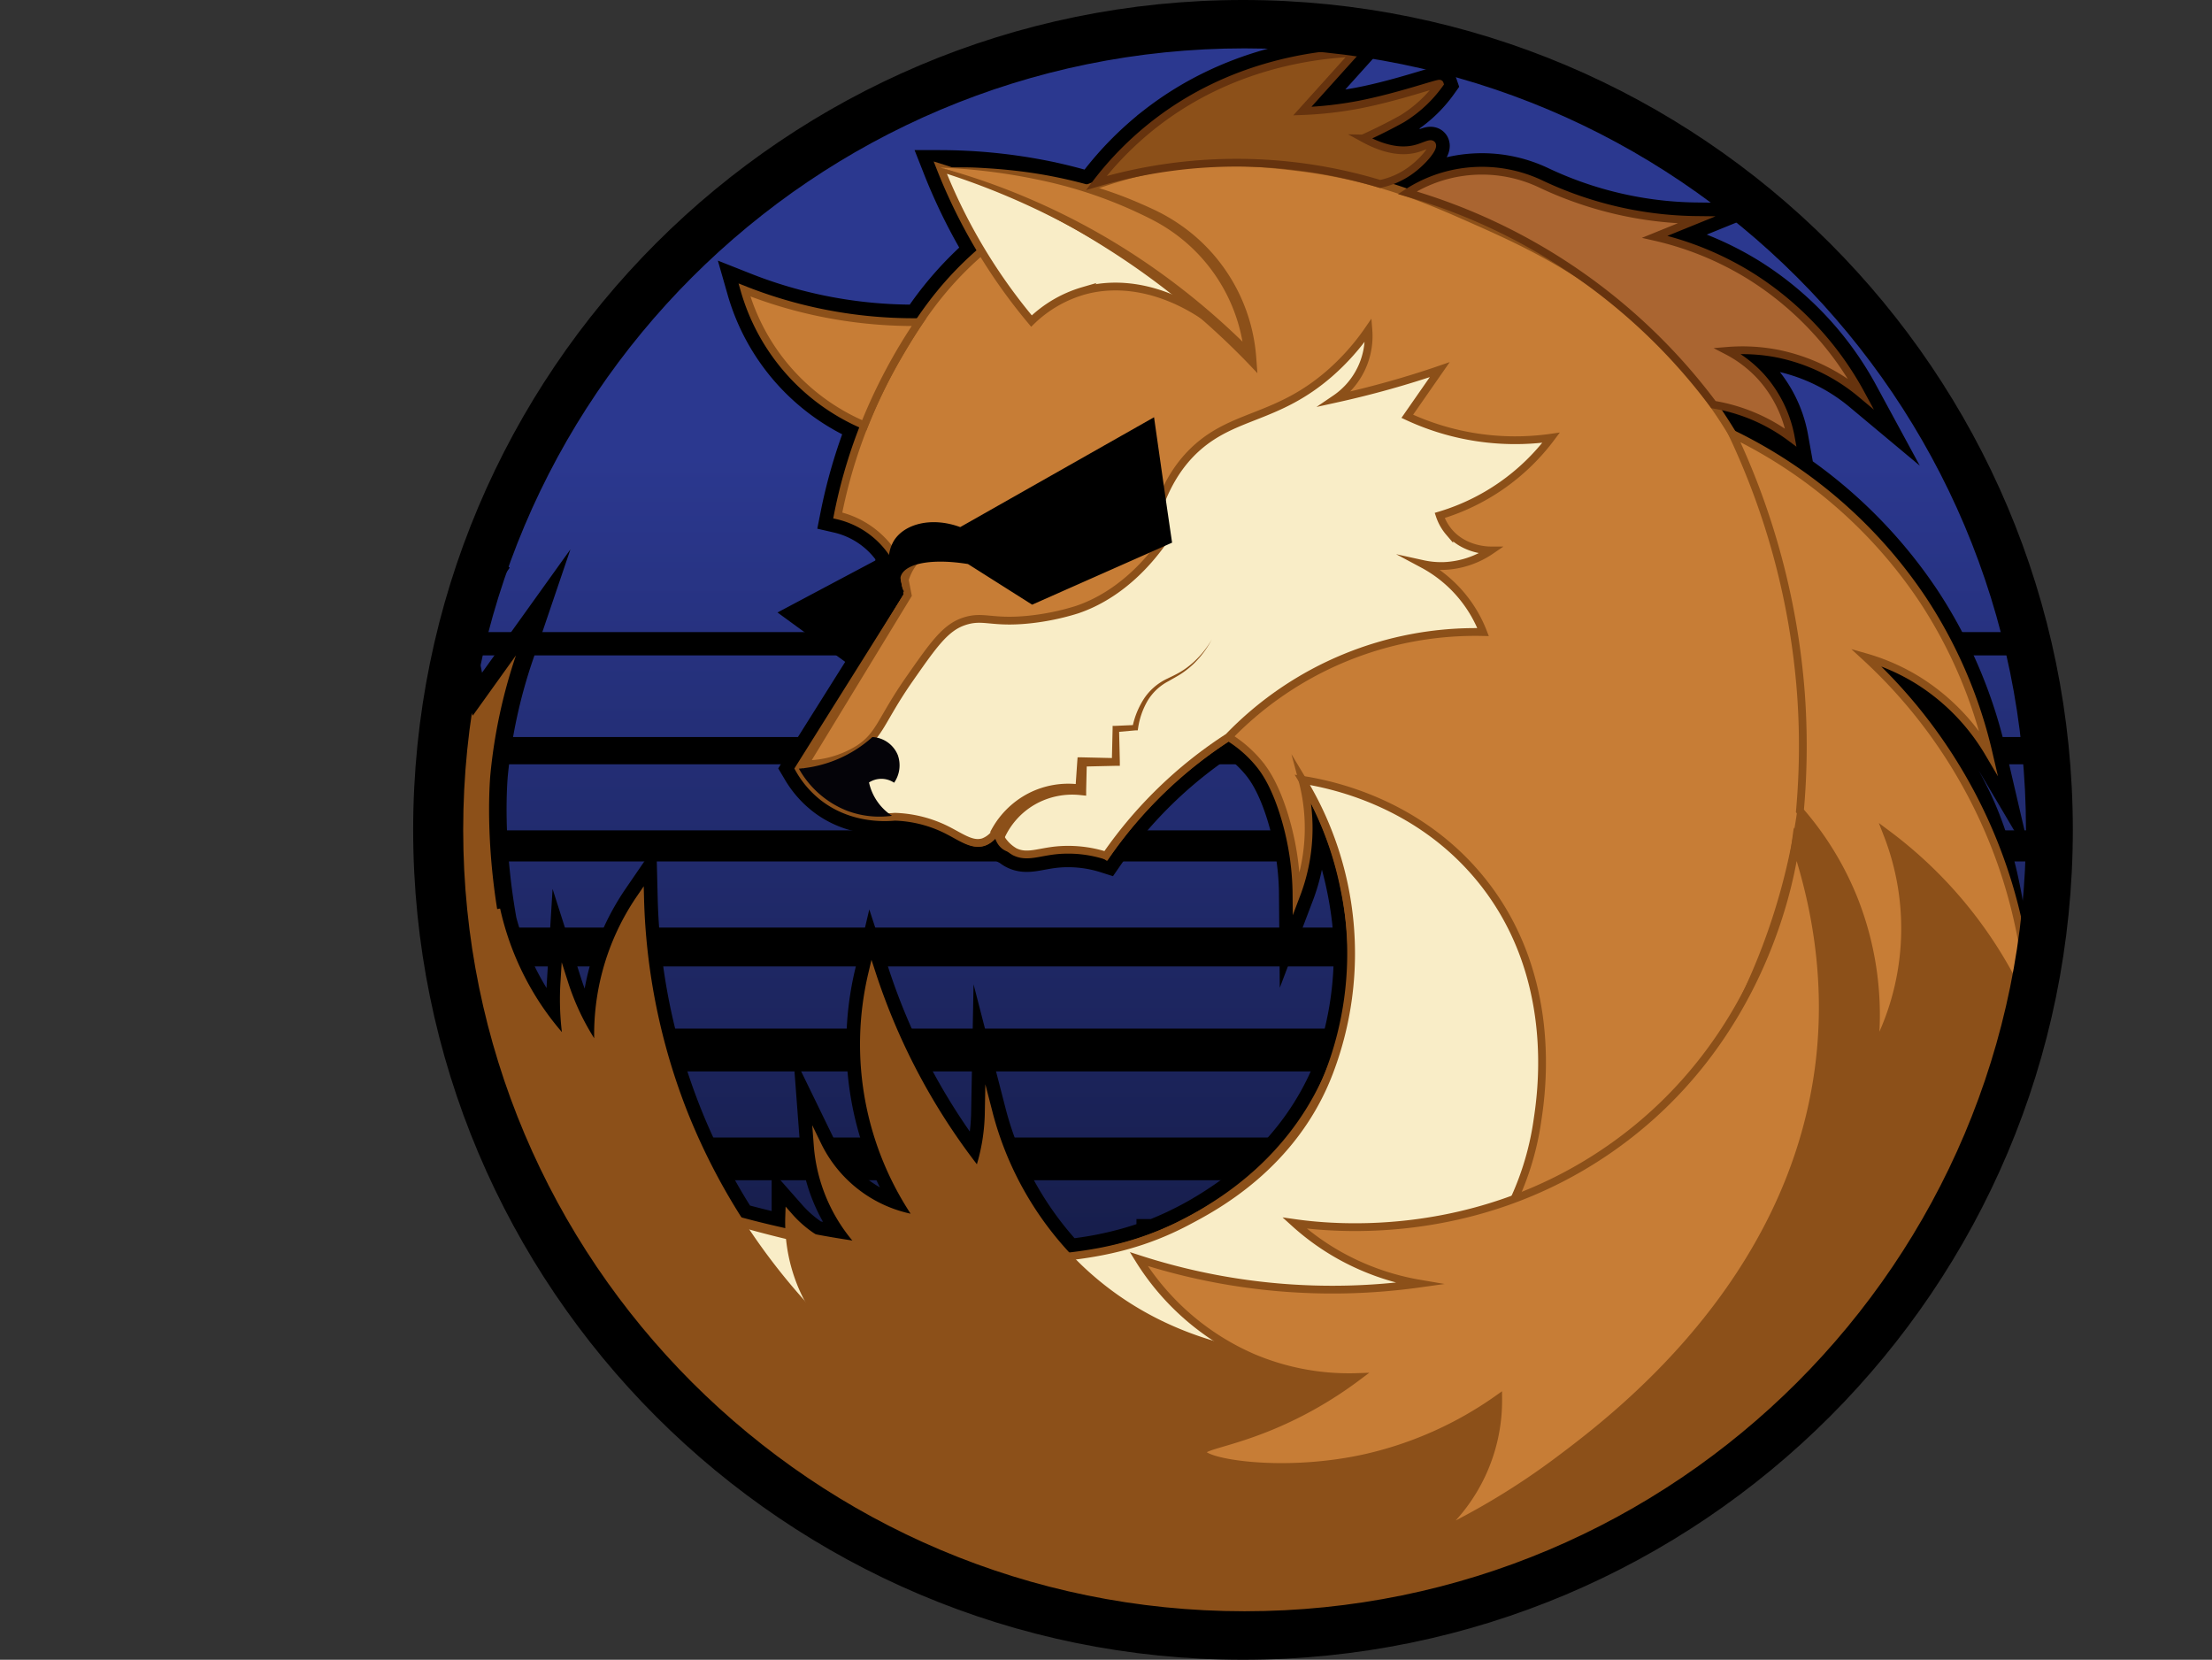 <svg xmlns="http://www.w3.org/2000/svg" xmlns:xlink="http://www.w3.org/1999/xlink" width="569" height="426.92" viewBox="0 0 569 426.92">
  <rect x="0" y="0" width="569" height="426.92" fill="#333333" stroke="none"/>
  <defs>
    <linearGradient id="linear-gradient" x1="0.5" y1="-8.188" x2="0.5" y2="18.616" gradientUnits="objectBoundingBox">
      <stop offset="0" stop-color="#2b388f"/>
      <stop offset="1"/>
    </linearGradient>
    <linearGradient id="linear-gradient-2" y1="-9.294" y2="15.932" xlink:href="#linear-gradient"/>
    <linearGradient id="linear-gradient-3" y1="-6.118" y2="19.109" xlink:href="#linear-gradient"/>
    <linearGradient id="linear-gradient-4" y1="-11.625" y2="15.178" xlink:href="#linear-gradient"/>
    <linearGradient id="linear-gradient-5" y1="0.711" y2="3.469" xlink:href="#linear-gradient"/>
    <linearGradient id="linear-gradient-6" y1="-2.756" y2="2.568" xlink:href="#linear-gradient"/>
    <linearGradient id="linear-gradient-7" y1="-2.429" y2="17.993" xlink:href="#linear-gradient"/>
    <linearGradient id="linear-gradient-8" y1="-4.647" y2="20.579" xlink:href="#linear-gradient"/>
  </defs>
  <g id="DOGIRA_LOGO" transform="translate(106.279)">
    <g id="Слой_3" data-name="Слой 3">
      <circle id="Ellipse_974" data-name="Ellipse 974" cx="205.8" cy="205.8" r="205.8" transform="translate(7.26 7.12)"/>
    </g>
    <g id="Слой_2" data-name="Слой 2">
      <path id="Path_10115" data-name="Path 10115" d="M16.1,258q1.38,8.12,3.38,16H419.8q2-7.89,3.38-16Z" transform="translate(-7.28 -9.42)" fill="url(#linear-gradient)"/>
      <path id="Path_10116" data-name="Path 10116" d="M22.61,285q2.72,8.67,6.18,17h381.7q3.45-8.33,6.18-17Z" transform="translate(-7.28 -9.42)" fill="url(#linear-gradient-2)"/>
      <path id="Path_10117" data-name="Path 10117" d="M13.31,231q.31,8.59,1.34,17h410q1-8.4,1.34-17Z" transform="translate(-7.28 -9.42)" fill="url(#linear-gradient-3)"/>
      <path id="Path_10118" data-name="Path 10118" d="M405.56,313H33.72q4,8.21,8.66,16H396.9Q401.57,321.22,405.56,313Z" transform="translate(-7.28 -9.42)" fill="url(#linear-gradient-4)"/>
      <path id="Path_10119" data-name="Path 10119" d="M419.78,172C397.06,82.64,316.07,16.54,219.64,16.54S42.22,82.64,19.5,172Z" transform="translate(-7.28 -9.42)" fill="url(#linear-gradient-5)"/>
      <path id="Path_10120" data-name="Path 10120" d="M56,349a206.49,206.49,0,0,0,327.26,0Z" transform="translate(-7.28 -9.42)" fill="url(#linear-gradient-6)"/>
      <path id="Path_10121" data-name="Path 10121" d="M14.54,199h410.2a207.167,207.167,0,0,0-3.54-21H18.08a207.175,207.175,0,0,0-3.54,21Z" transform="translate(-7.28 -9.42)" fill="url(#linear-gradient-7)"/>
      <path id="Path_10122" data-name="Path 10122" d="M13.84,206c-.45,5.62-.7,11.3-.7,17h413c0-5.74-.25-11.42-.7-17Z" transform="translate(-7.28 -9.42)" fill="url(#linear-gradient-8)"/>
    </g>
    <g id="Слой_6_копия_" data-name="Слой 6 (копия)">
      <path id="Path_10123" data-name="Path 10123" d="M-99,105" transform="translate(-7.28 -9.42)" fill="none"/>
      <path id="Path_10124" data-name="Path 10124" d="M24.82,157.94c-.08.25-.15.51-.23.76a7,7,0,0,0,.82-1.45A4,4,0,0,0,24.82,157.94Z" transform="translate(-7.28 -9.42)" stroke="#000" stroke-miterlimit="10" stroke-width="9"/>
      <path id="Path_10125" data-name="Path 10125" d="M26.21,156c.75-1.05,1.49-2.11,2.23-3.16A32.771,32.771,0,0,0,26.21,156Z" transform="translate(-7.28 -9.42)" stroke="#000" stroke-miterlimit="10" stroke-width="9"/>
      <path id="Path_10126" data-name="Path 10126" d="M420.09,271.66c-1.78.09,1-31.34-11.59-57.16a116,116,0,0,0-27.5-36,53.348,53.348,0,0,1,13.5,6,54.77,54.77,0,0,1,18,18.5,121.539,121.539,0,0,0-17-39.5A123.73,123.73,0,0,0,346.59,121h0c-1.64-2.73-3.27-5.22-4.84-7.47h0a45.63,45.63,0,0,1,19.91,8.5,32,32,0,0,0-7.66-15.7,31.14,31.14,0,0,0-8.67-6.66,47.23,47.23,0,0,1,12.67.66,48.41,48.41,0,0,1,21.67,10.34,81.66,81.66,0,0,0-28-30,80.43,80.43,0,0,0-25-10.34L337.33,66a95.43,95.43,0,0,1-16.66-1.67,96.3,96.3,0,0,1-23.34-7.6A35.33,35.33,0,0,0,263,59a150.389,150.389,0,0,1,44.1,21h0C297,73.49,287.33,69.19,279,65.5c-10.55-4.67-24.25-10.62-43.5-13-3.29-.41-7.18-.87-11.57-1.13H224a127.8,127.8,0,0,1,32,5.36,20.33,20.33,0,0,0,7.35-3.06c3.57-2.42,6.61-6.21,6-7-.38-.51-2,.45-3.91,1-3,.84-7.39.84-13.75-2.65.07,0,5.11-2.27,10-5a33.12,33.12,0,0,0,9.66-9h0c-.12-.35-10.42,3.39-20.67,5.36A97.4,97.4,0,0,1,236,38l13.5-15c-10.32.47-31.86,3-51.5,18.33A83.85,83.85,0,0,0,183,56.5c3-.89,6.49-1.79,10.36-2.59-2.4.58-4.86,1.27-7.36,2.09-1.85.61-3.62,1.26-5.33,1.93-2.46-.74-6-1.7-10.34-2.6a138.67,138.67,0,0,0-27.46-2.8A143.16,143.16,0,0,0,153.49,74,88.8,88.8,0,0,0,137.4,92.27a119.161,119.161,0,0,1-26.9-2.77,117.591,117.591,0,0,1-18-5.5,53.92,53.92,0,0,0,30.82,34.82A134.139,134.139,0,0,0,116.5,142a23.21,23.21,0,0,1,14.39,10.17,11.08,11.08,0,0,0-.14,4.08l-21.29,11.31,15,10.94-18,28.63.35.59A24.6,24.6,0,0,0,111,213h0c.23.22.47.44.72.65l.81.69h0A23.09,23.09,0,0,0,119,218a22.82,22.82,0,0,0,4.62,1.19l.44.07h.13a28.46,28.46,0,0,0,7,.22,32.08,32.08,0,0,1,12.33,2.88c4.36,2,7.31,4.66,10.5,3.62a4.329,4.329,0,0,0,.73-.31,7.29,7.29,0,0,0,2.77-2.81l.07.18a3.545,3.545,0,0,0,.15.83c-.09.17-.16.32-.22.45a5.23,5.23,0,0,0,2,2.66,4.461,4.461,0,0,0,1,.51,6.88,6.88,0,0,0,1.47,1c3.13,1.55,6.06.1,10.75-.37a32.069,32.069,0,0,1,12.75,1.37A112.189,112.189,0,0,1,217,199a31.55,31.55,0,0,1,8,7c1.25,1.55,3.65,4.84,6,12a71.541,71.541,0,0,1,3.5,21.5A48.09,48.09,0,0,0,236,210a87.539,87.539,0,0,1,10.5,26.5,97.852,97.852,0,0,1,1.72,10.5c0,.34.07.67.1,1a85.88,85.88,0,0,1-5.26,37c-.48,1.16-1,2.33-1.56,3.5-9.28,19.27-24.65,28.93-30.5,32.5-1.65,1-3.31,1.93-5,2.8l-1.6.8-1.35.66-1.59.72-1.14.5c-.8.34-1.59.66-2.38,1h-.1a88.811,88.811,0,0,1-22.21,5.15,85.45,85.45,0,0,1-20.32-37,51.732,51.732,0,0,1-.66,7.33,50.921,50.921,0,0,1-2,8,165.05,165.05,0,0,1-27.34-51,78.43,78.43,0,0,0,12.07,63,34.39,34.39,0,0,1-26.07-19,42.09,42.09,0,0,0,11.56,25.94L117,329c-2.06-.33-4.27-.71-6.57-1.15a30.68,30.68,0,0,1-6.43-5.52c0,1.22,0,2.65.07,4.24-4.06-.87-8.41-1.92-13-3.17a160.94,160.94,0,0,1-25.39-82.9A61.93,61.93,0,0,0,55,280a65.281,65.281,0,0,1-5.68-9.67,63.932,63.932,0,0,1-3.16-8,68.078,68.078,0,0,0,0,8.34A69.568,69.568,0,0,0,47,278a73.28,73.28,0,0,1-8.67-11.17,74.121,74.121,0,0,1-8.9-20.39c-3.73-20.79-2.43-36.35-2.27-38A135.65,135.65,0,0,1,33.72,178L22.61,193.5q-3.08-15.42-3.08-15.5h0c-.77,3.15-1.8,7.77-2.68,13.4-4.68,30.11.56,53.86,3.15,65.6,15.47,70.12,59,112,59,112,62.28,59.92,142.46,56.22,154,55.5,7.14-.45,95.49-7.42,152.5-82.5a208.259,208.259,0,0,0,35.42-73.41C420.63,271.18,420.31,271.65,420.09,271.66ZM358.89,242.47ZM166.79,61.8l-.46-.22.16.07Zm-20.72-8.24-.65-.21Zm17.4,6.72-.17-.07Zm-6.27-2.65h0Zm-2.84-1.11-.59-.23Zm-2.78-1-.74-.27Zm-2.75-1-.76-.26ZM132,101c-.52.89-1.06,1.84-1.62,2.84,2-3.57,3.92-6.84,5.87-9.81C134.66,96.49,133.27,98.84,132,101Zm-2.63,4.7c.08-.14.15-.26.22-.4l-.28.53Zm4.37,52.88h0l.76,3.92c-1.13-1.99-1-3.22-.76-3.92Z" transform="translate(-7.28 -9.42)" stroke="#000" stroke-miterlimit="10" stroke-width="9"/>
    </g>
    <g id="Слой_6" data-name="Слой 6">
      <path id="Path_10127" data-name="Path 10127" d="M108,206l26.5-43.5a23.42,23.42,0,0,0-18-20.5A131.29,131.29,0,0,1,132,101c4.46-7.6,10.33-17.4,21.5-27A96.8,96.8,0,0,1,186,56c20.91-6.85,38.5-4.86,49.5-3.5,19.25,2.38,32.95,8.33,43.5,13,14.68,6.5,33.59,14.88,51.5,34a135.4,135.4,0,0,1,29,49.5c9.16,27.74,6.89,50.83,5.5,63.5A164.81,164.81,0,0,1,344,277c-15.31,26.27-34.05,41.15-43.5,48.5A185.207,185.207,0,0,1,261,349a204.729,204.729,0,0,1-44.5,14.5,175.08,175.08,0,0,1-45,4c-22.74-1-39.37-6.45-50-10-15.73-5.25-27.5-9.18-40-19.5a91.671,91.671,0,0,1-21-25A253.2,253.2,0,0,0,117,329c30.72,4.92,64.07,10.26,94-8,5.85-3.57,21.22-13.23,30.5-32.5,11-22.78,6.57-44.72,5-52A87.54,87.54,0,0,0,236,210a48.09,48.09,0,0,1-1.5,29.5A71.541,71.541,0,0,0,231,218c-2.35-7.16-4.75-10.45-6-12a31.55,31.55,0,0,0-8-7,112.189,112.189,0,0,0-31.5,30.5c-5.35-3.51-9.63-4.09-12.5-4-6.19.19-10.56,3.66-13.5,1.5-1.54-1.13-1.91-3.24-2-4.66-.62,1.37-1.7,3.11-3.5,3.66-2.76.84-5.53-1.19-8.5-3a51.59,51.59,0,0,0-14-5.71,20.64,20.64,0,0,1-12.5-.83A21,21,0,0,1,108,206Z" transform="translate(-7.28 -9.42)" fill="#c77d36" stroke="#8c5019" stroke-miterlimit="10" stroke-width="2"/>
      <path id="Path_10128" data-name="Path 10128" d="M123.32,118.82A53.92,53.92,0,0,1,92.5,84a117.589,117.589,0,0,0,18,5.5,119.16,119.16,0,0,0,26.9,2.77,140.939,140.939,0,0,0-14.08,26.55Z" transform="translate(-7.28 -9.42)" fill="#c77d36" stroke="#8c5019" stroke-miterlimit="10" stroke-width="2"/>
      <path id="Path_10129" data-name="Path 10129" d="M166.33,92a143.109,143.109,0,0,1-11-15,142.711,142.711,0,0,1-12.46-24.47,190.73,190.73,0,0,1,79.77,48.88c-12.12-14.24-28.76-21.18-43-17.16A31.91,31.91,0,0,0,166.33,92Z" transform="translate(-7.28 -9.42)" fill="#f9edc7" stroke="#8c5019" stroke-miterlimit="10" stroke-width="2"/>
      <path id="Path_10130" data-name="Path 10130" d="M142.87,52.53a138.671,138.671,0,0,1,27.46,2.8,116.764,116.764,0,0,1,13.47,3.59,113,113,0,0,1,13.87,5.75,44.71,44.71,0,0,1,25,36.74c-3.65-3.73-7.72-7.59-12.25-11.48a190.68,190.68,0,0,0-67.52-37.4Z" transform="translate(-7.28 -9.42)" fill="#c77d36"/>
      <path id="Path_10131" data-name="Path 10131" d="M142.87,52.53l3.23-.06h3.22c2.16,0,4.31.14,6.46.28,4.3.29,8.59.77,12.86,1.48a122.941,122.941,0,0,1,12.66,2.83,106.36,106.36,0,0,1,12.26,4.37c2,.87,3.95,1.72,5.93,2.73a48,48,0,0,1,5.65,3.46,45.54,45.54,0,0,1,19,33.68l.31,4.11-2.85-3A196.643,196.643,0,0,0,185.2,73a206.644,206.644,0,0,0-20.55-11.4,211.618,211.618,0,0,0-21.78-9.07Zm0,0a175.005,175.005,0,0,1,22.36,7.77A178.064,178.064,0,0,1,186.39,71,181.82,181.82,0,0,1,206,84.48a186.337,186.337,0,0,1,17.7,15.89l-2.54,1.16a43.89,43.89,0,0,0-17.59-31.75,45.21,45.21,0,0,0-5.27-3.36c-1.84-1-3.79-1.91-5.71-2.8a114.4,114.4,0,0,0-24.24-7.91,149.93,149.93,0,0,0-25.48-3.18Z" transform="translate(-7.28 -9.42)" fill="#8c5019"/>
      <path id="Path_10132" data-name="Path 10132" d="M183,56.5a83.849,83.849,0,0,1,15-15.17C217.64,26,239.18,23.47,249.5,23L236,38a97.4,97.4,0,0,0,14.67-1.67c10.25-2,20.55-5.71,20.67-5.36h0a33.12,33.12,0,0,1-9.66,9c-4.89,2.73-9.93,5-10,5,6.36,3.49,10.77,3.49,13.75,2.65,1.9-.53,3.53-1.49,3.91-1,.61.79-2.43,4.58-6,7A20.33,20.33,0,0,1,256,56.73a127.36,127.36,0,0,0-73-.23Z" transform="translate(-7.28 -9.42)" fill="#8c5019" stroke="#66330e" stroke-miterlimit="10" stroke-width="2"/>
      <path id="Path_10133" data-name="Path 10133" d="M217,199a88.19,88.19,0,0,1,65.5-27A33.59,33.59,0,0,0,267,154.5a21.939,21.939,0,0,0,5.5.5,23.08,23.08,0,0,0,12-4c-1.22,0-6.89-.25-10.71-4.67a13,13,0,0,1-2.45-4.33A55.66,55.66,0,0,0,300,122a65.68,65.68,0,0,1-37-5.5l8.35-12c-4,1.38-8.32,2.73-12.84,4-4.86,1.37-9.54,2.52-14,3.5A19.52,19.52,0,0,0,253,94.27a59.939,59.939,0,0,1-10,11.23c-13.32,11.58-24.21,10.33-34,19-4.63,4.11-10.27,11.55-12.5,26l-23.5,15-22-10-17.26,3.08.76,3.92-28,44.63a24.37,24.37,0,0,0,6.14,7.24c7.45,5.87,16.11,5.36,18.53,5.13a32.081,32.081,0,0,1,12.33,2.88c4.36,2,7.31,4.66,10.5,3.62a6.7,6.7,0,0,0,3.5-3.12,9.9,9.9,0,0,0,4.5,5.62c3.13,1.55,6.06.1,10.75-.37a32.07,32.07,0,0,1,12.75,1.37A112.189,112.189,0,0,1,217,199Z" transform="translate(-7.28 -9.42)" fill="#f9edc7" stroke="#8c5019" stroke-miterlimit="10" stroke-width="2"/>
      <path id="Path_10134" data-name="Path 10134" d="M108,206a26.19,26.19,0,0,0,14-4c5.42-3.57,5.64-7.47,13-18,6.13-8.77,9.19-13.16,14-14.75,5-1.67,7,.58,17-.5a63.13,63.13,0,0,0,12-2.5c4.05-1.36,13.16-5.21,21.67-16.83L160.5,144.5c-4.42,1.63-8.12,2.76-10.75,3.5-6.94,2-10.41,2.36-13.25,5.5a12.88,12.88,0,0,0-2.76,5.08l.76,3.92Z" transform="translate(-7.28 -9.42)" fill="#c77d36" stroke="#8c5019" stroke-miterlimit="10" stroke-width="2"/>
      <path id="Path_10135" data-name="Path 10135" d="M106.5,207.13A32.06,32.06,0,0,0,125.41,199a7.47,7.47,0,0,1,6.54,4.65,7.86,7.86,0,0,1-.95,7.1,5.87,5.87,0,0,0-6.46-.07,13.77,13.77,0,0,0,5.91,8.57A23.64,23.64,0,0,1,119,218a24.44,24.44,0,0,1-12.5-10.87Z" transform="translate(-7.28 -9.42)" fill="#040308"/>
      <path id="Path_10136" data-name="Path 10136" d="M123.67,177.64l-15.21-11.08,21.29-11.31a9.88,9.88,0,0,1,1.19-6.75c2.75-4.4,9.8-6.19,17.06-3.5l49.86-28.26c.46,3.25.93,6.5,1.39,9.76q1.6,11.28,3.25,22.5l-36,15.95L150,154.5c-9.27-1.51-16.13-.16-17.26,3.08-.24.7-.37,1.93.76,3.92Q128.58,169.57,123.67,177.64Z" transform="translate(-7.28 -9.42)"/>
      <path id="Path_10137" data-name="Path 10137" d="M-99,105" transform="translate(-7.28 -9.42)" fill="none"/>
      <path id="Path_10138" data-name="Path 10138" d="M236,210c6.95,1.08,28.76,5.39,45,24.5,21.19,24.93,16.57,55.82,15.5,63A73.48,73.48,0,0,1,289,321a70.69,70.69,0,0,1-28,28,199.48,199.48,0,0,1-99.52,17.74,201.952,201.952,0,0,1-75.23-25.09A90.72,90.72,0,0,1,60.5,313,269.753,269.753,0,0,0,117,330c13.56,2.49,27.26,4.92,45.49,3.71,14.36-.95,28.39-1.88,44-10.17,6.17-3.28,27.29-14,36.52-38.54A85.76,85.76,0,0,0,236,210Z" transform="translate(-7.28 -9.42)" fill="#f9edc7" stroke="#8c5019" stroke-miterlimit="10" stroke-width="2"/>
      <path id="Path_10139" data-name="Path 10139" d="M239,359c-6.81.05-36.38-.49-60.33-23.33a85.07,85.07,0,0,1-23.34-40,51.73,51.73,0,0,1-.66,7.33,50.919,50.919,0,0,1-2,8,165.05,165.05,0,0,1-27.34-51,78.43,78.43,0,0,0,12.07,63,34.39,34.39,0,0,1-26.07-19,42.23,42.23,0,0,0,14.18,28.48A29.4,29.4,0,0,1,117,331a30.14,30.14,0,0,1-13-8.67,42.53,42.53,0,0,0,3.33,18c5.94,13.9,17.67,20.21,21.34,22A204.16,204.16,0,0,0,239,359Z" transform="translate(-7.28 -9.42)" fill="#8c5019" stroke="#8c5019" stroke-miterlimit="10" stroke-width="2"/>
      <path id="Path_10140" data-name="Path 10140" d="M122.83,359.83A163.86,163.86,0,0,1,77,296a162.09,162.09,0,0,1-11.33-55.5A61.93,61.93,0,0,0,55,280a65.281,65.281,0,0,1-5.68-9.67,63.928,63.928,0,0,1-3.16-8,68.078,68.078,0,0,0,0,8.34A69.574,69.574,0,0,0,47,278a73.28,73.28,0,0,1-8.67-11.17,74.32,74.32,0,0,1-9.66-23.5,150,150,0,0,0,12,42.67c4.31,9.59,12.94,28.3,32.1,45.75a128.43,128.43,0,0,0,50.06,28.08Z" transform="translate(-7.28 -9.42)" fill="#8c5019" stroke="#8c5019" stroke-miterlimit="10" stroke-width="2"/>
      <path id="Path_10141" data-name="Path 10141" d="M366,206l35,11.5,18.78,35,1.14,16.09a190.611,190.611,0,0,1-27.49,72.91C341.18,422.93,244.14,431.32,234.5,432c-9.89.69-96.91,5.37-163-60-3.43-3.4-48.27-48.87-58.36-114-2.43-15.71-.81-40.74,3.71-66.6a283,283,0,0,1,8-33.46l3.62-5.14A41.94,41.94,0,0,0,19.53,178a40.07,40.07,0,0,0,3.08,15.5L33.72,178a135.649,135.649,0,0,0-6.56,30.46c-.28,2.86-4.07,48.44,21.84,90,38.77,62.25,114.71,68.48,122.5,69A218.87,218.87,0,0,0,296,329a169.86,169.86,0,0,0,62.89-86.53Q362.43,224.23,366,206Z" transform="translate(-7.28 -9.42)" fill="#8c5019"/>
      <path id="Path_10142" data-name="Path 10142" d="M155.69,223.48a22.76,22.76,0,0,1,9.85-10,22.46,22.46,0,0,1,13.65-2.22l-1.58,1.32.49-7.16.09-1.2h1.14l8.67.2-1,1,.2-8.5v-.8h.76l5-.22-.66.58a21.06,21.06,0,0,1,3-7.39,14.62,14.62,0,0,1,6-5.13c1.17-.57,2.34-1.11,3.43-1.77a20.87,20.87,0,0,0,3.09-2.28,24,24,0,0,0,4.89-6,24.559,24.559,0,0,1-4.64,6.23,22.49,22.49,0,0,1-3.05,2.46c-1.09.73-2.26,1.34-3.38,2a13.57,13.57,0,0,0-5.44,5.07,19.63,19.63,0,0,0-2.45,7.08l-.09.53h-.57l-5,.45.77-.83.2,8.5v1h-1.05l-8.67.2,1.23-1.17-.17,7.17v1.48l-1.55-.16a19.41,19.41,0,0,0-11.65,2.44,19,19,0,0,0-7.85,8.7Z" transform="translate(-7.28 -9.42)" fill="#8c5019"/>
      <path id="Path_10143" data-name="Path 10143" d="M346.59,121a123.73,123.73,0,0,1,48.91,42.5,121.539,121.539,0,0,1,17,39.5,54.77,54.77,0,0,0-18-18.5,53.349,53.349,0,0,0-13.5-6,131.21,131.21,0,0,1,42.21,93A111.9,111.9,0,0,0,386.5,224a66.67,66.67,0,0,1-3.5,56,80.87,80.87,0,0,0-5-39,79.721,79.721,0,0,0-14-23,186.712,186.712,0,0,0,.24-30.48A189.54,189.54,0,0,0,346.59,121Z" transform="translate(-7.28 -9.42)" fill="#c77d36" stroke="#8c5019" stroke-miterlimit="10" stroke-width="2"/>
      <path id="Path_10144" data-name="Path 10144" d="M263,59a35.33,35.33,0,0,1,34.34-2.26,96.3,96.3,0,0,0,23.34,7.6A95.429,95.429,0,0,0,337.33,66l-10.66,4.33a80.43,80.43,0,0,1,25,10.34,81.66,81.66,0,0,1,28,30A48.41,48.41,0,0,0,358,100.33a47.23,47.23,0,0,0-12.67-.66,31.14,31.14,0,0,1,8.67,6.66A32,32,0,0,1,361.67,122a45.63,45.63,0,0,0-19.91-8.5A150.36,150.36,0,0,0,263,59Z" transform="translate(-7.28 -9.42)" fill="#aa6531" stroke="#66330e" stroke-miterlimit="10" stroke-width="2"/>
      <path id="Path_10145" data-name="Path 10145" d="M362.84,226.6c8.28,24.73,7.59,44.69,6.16,56.4-7,56.93-52.75,91.29-67,102a186,186,0,0,1-32,19.33,44.94,44.94,0,0,0,16.39-35.13,95.43,95.43,0,0,1-34.68,15.35c-21.09,4.55-41.34,1.06-41.52-1.61-.13-1.94,10.34-2.41,25.71-10.4a102.866,102.866,0,0,0,14.19-8.92,63.49,63.49,0,0,1-26.66-4.92,64.92,64.92,0,0,1-29.5-25.43,161.52,161.52,0,0,0,72.16,6.31A64.31,64.31,0,0,1,245,332a63.536,63.536,0,0,1-11-8c8.54,1.21,45.68,5.49,81-19C355.11,277.19,361.85,233.78,362.84,226.6Z" transform="translate(-7.28 -9.42)" fill="#c77d36" stroke="#8c5019" stroke-miterlimit="10" stroke-width="2"/>
      <path id="Path_10146" data-name="Path 10146" d="M470,243" transform="translate(-7.28 -9.42)" fill="#c77d36" stroke="#c77d36" stroke-miterlimit="10" stroke-width="2"/>
    </g>
    <g id="Слой_7" data-name="Слой 7">
      <path id="Path_10147" data-name="Path 10147" d="M220.74,13.42c-115.68,0-209.46,93.78-209.46,209.46s93.78,209.46,209.46,209.46S430.2,338.56,430.2,222.88,336.42,13.42,220.74,13.42Zm.41,414.44c-113.21,0-205-91.78-205-205s91.79-205,205-205,205,91.78,205,205-91.78,205-205,205Z" transform="translate(-7.28 -9.42)" stroke="#000" stroke-miterlimit="10" stroke-width="8"/>
    </g>
  </g>
</svg>
